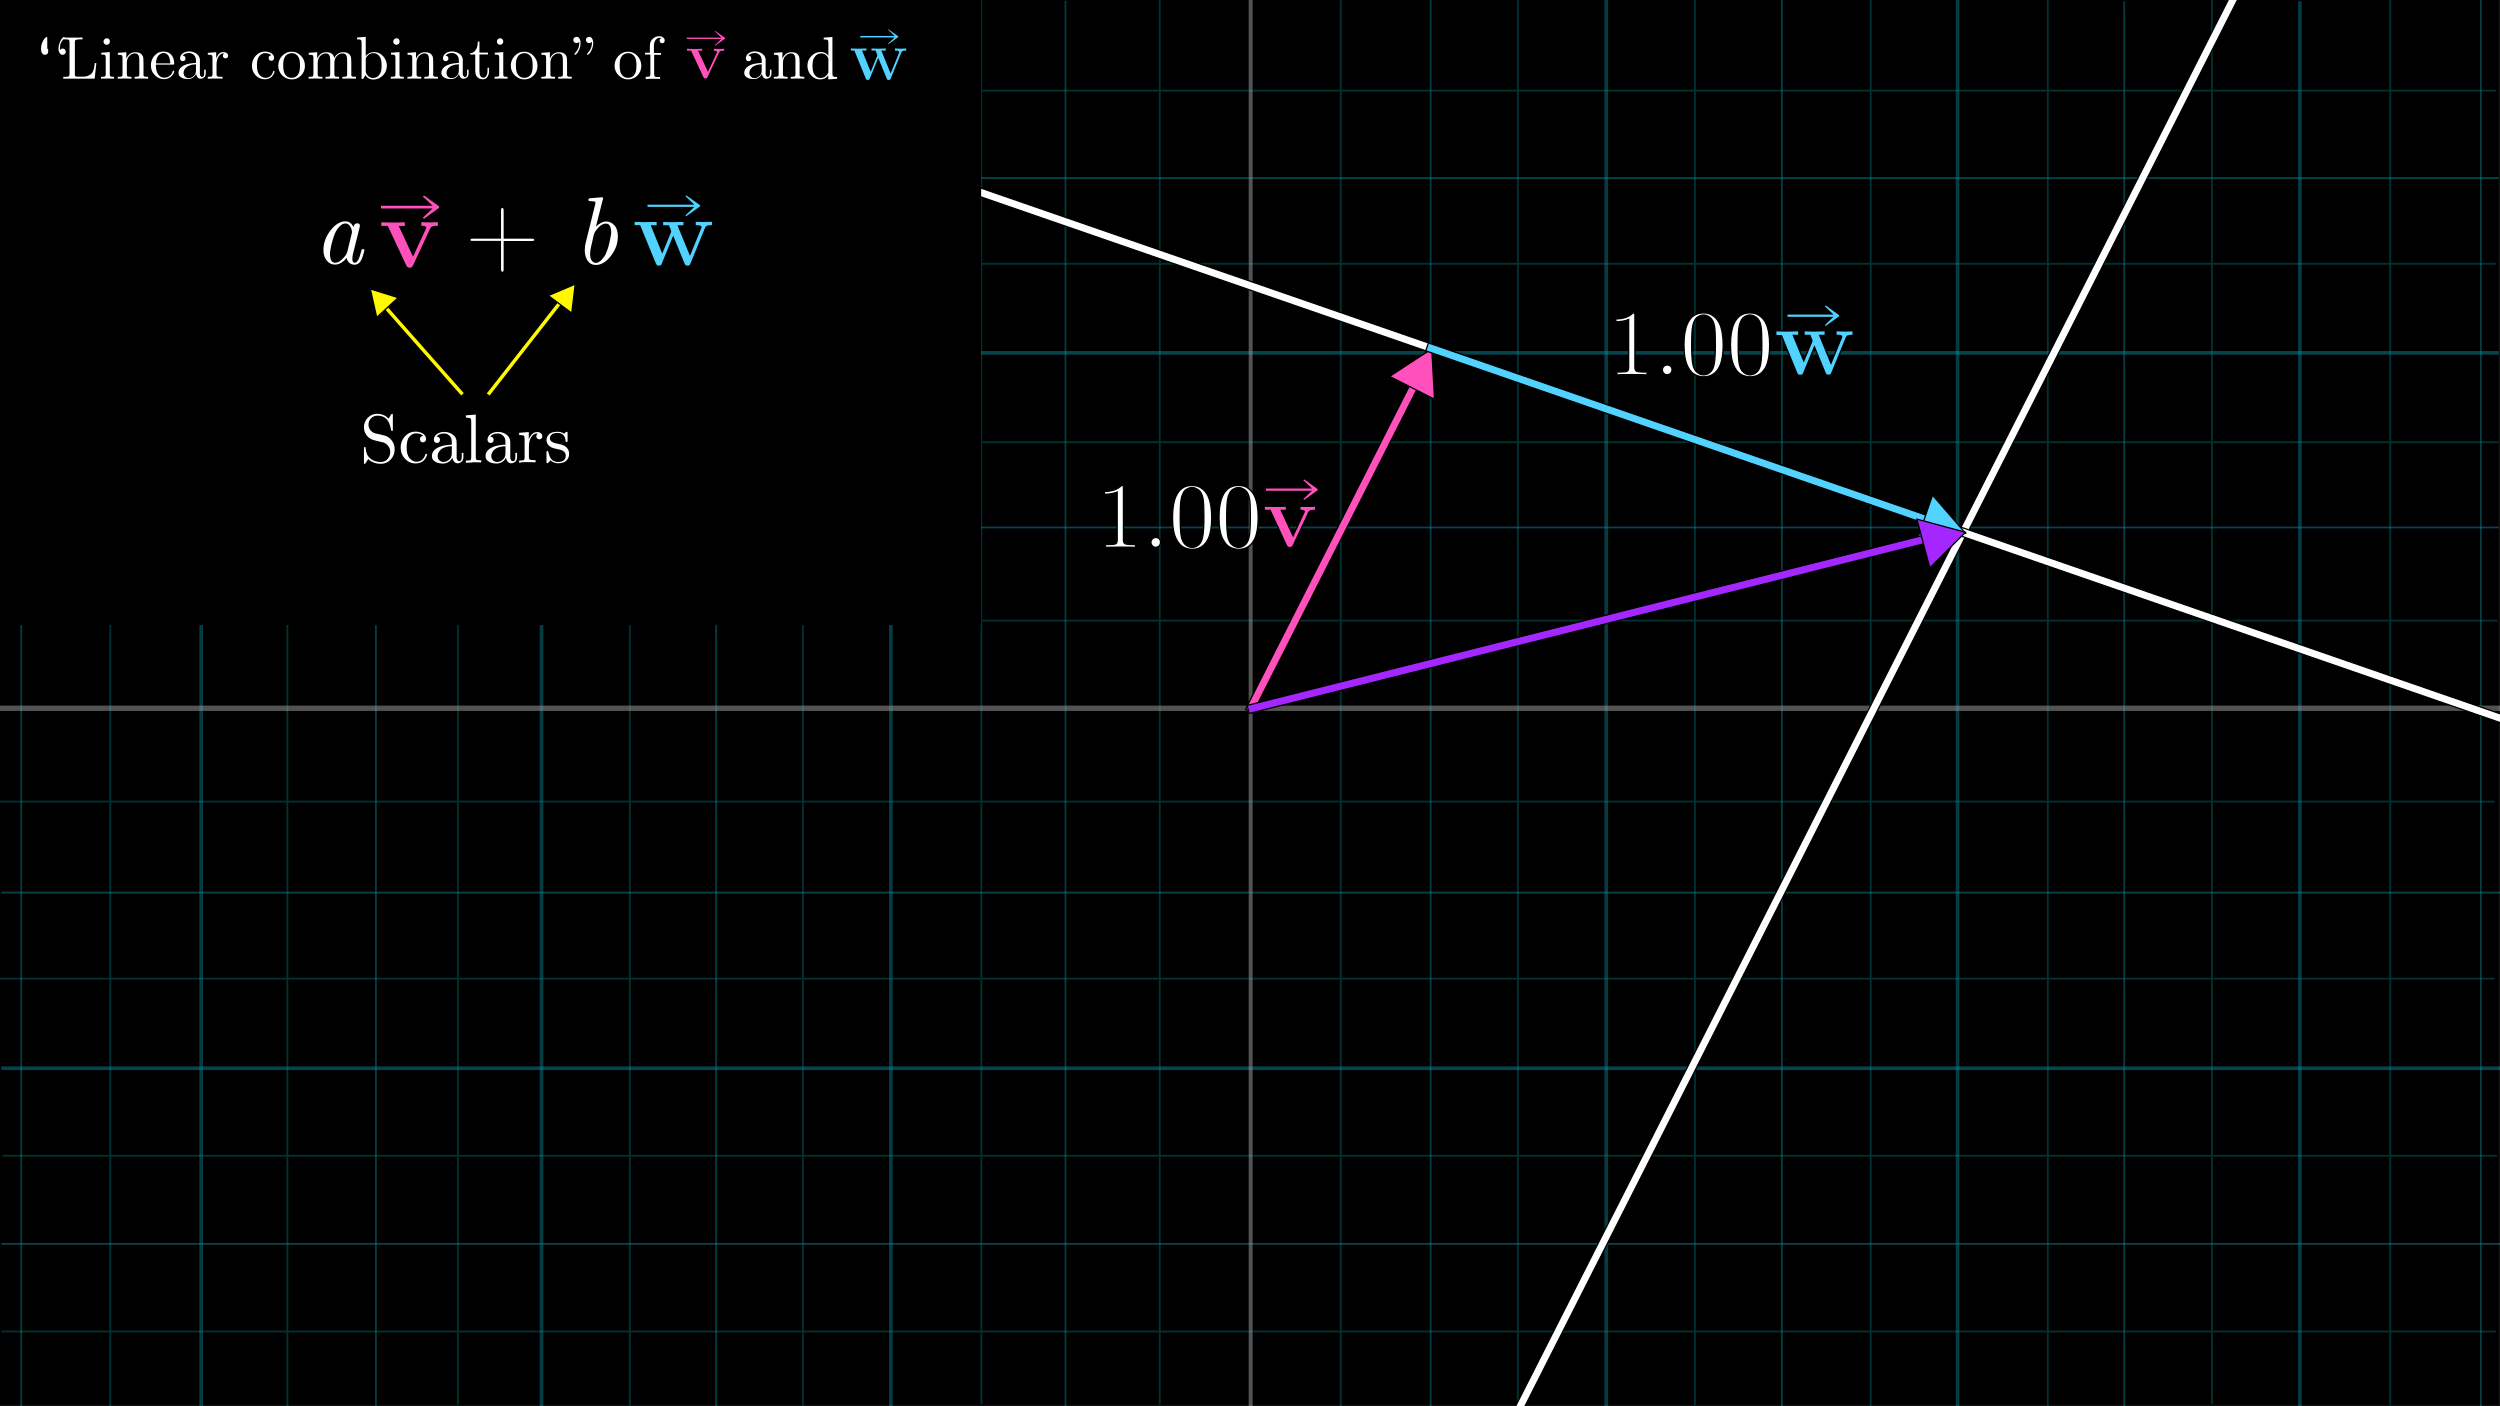 <?xml version="1.0" encoding="utf-8"?>
<!-- Generator: Adobe Illustrator 25.2.3, SVG Export Plug-In . SVG Version: 6.00 Build 0)  -->
<svg version="1.1" id="Layer_1" xmlns="http://www.w3.org/2000/svg" xmlns:xlink="http://www.w3.org/1999/xlink" x="0px" y="0px"
	 viewBox="0 0 1920 1080" style="enable-background:new 0 0 1920 1080;" xml:space="preserve">
<rect x="0" y="0" width="1920" height="1080" fill="#333333" stroke="none"/>
<style type="text/css">
	.st0{opacity:0.6;}
	.st1{fill:#005454;}
	.st2{opacity:0.44;}
	.st3{fill:#15E3FF;}
	.st4{opacity:0.49;}
	.st5{opacity:0.54;}
	.st6{fill:#FFFFFF;}
	.st7{fill:#FFFFFF;stroke:#000000;stroke-miterlimit:10;}
	.st8{fill:#FF50BC;stroke:#000000;stroke-miterlimit:10;}
	.st9{fill:#52D2FF;stroke:#000000;stroke-miterlimit:10;}
	.st10{fill:#A527FF;stroke:#000000;stroke-miterlimit:10;}
	.st11{stroke:#000000;stroke-miterlimit:10;}
	.st12{fill:#FFF800;stroke:#000000;stroke-miterlimit:10;}
</style>
<rect width="1919" height="1079"/>
<g id="grid" class="st0">
	<g>
		<rect x="0.5" y="0.5" width="1919" height="1079"/>
		<path d="M1919,1v1078H1V1H1919 M1920,0H0v1080h1920V0L1920,0z"/>
	</g>
	<g>
		<rect x="1.3" y="68.9" class="st1" width="1915.9" height="1.4"/>
	</g>
	<g>
		<rect x="1.3" y="201.9" class="st1" width="1915.9" height="1.4"/>
	</g>
	<g>
		<rect x="3.1" y="338.9" class="st1" width="1915.9" height="1.4"/>
	</g>
	<g>
		<rect x="2.2" y="475.9" class="st1" width="1915.9" height="1.4"/>
	</g>
	<g>
		<rect y="614.9" class="st1" width="1915.9" height="1.4"/>
	</g>
	<g>
		<rect y="750.9" class="st1" width="1915.9" height="1.4"/>
	</g>
	<g>
		<rect x="1.8" y="886.9" class="st1" width="1915.9" height="1.4"/>
	</g>
	<g>
		<rect x="0.9" y="1021.9" class="st1" width="1915.9" height="1.4"/>
	</g>
	<g>
		<rect x="84" y="-0.2" class="st1" width="1.4" height="1080"/>
	</g>
	<g>
		<rect x="220" y="-0.2" class="st1" width="1.4" height="1080"/>
	</g>
	<g>
		<rect x="351" y="-1.2" class="st1" width="1.4" height="1080"/>
	</g>
	<g>
		<rect x="483" y="-0.7" class="st1" width="1.4" height="1080"/>
	</g>
	<g>
		<rect x="616" y="-0.7" class="st1" width="1.4" height="1080"/>
	</g>
	<g>
		<rect x="753" y="-1.7" class="st1" width="1.4" height="1080"/>
	</g>
	<g>
		<rect x="890" y="-1.2" class="st1" width="1.4" height="1080"/>
	</g>
	<g>
		<rect x="1029" y="0.1" class="st1" width="1.4" height="1080"/>
	</g>
	<g>
		<rect x="1165" y="0.1" class="st1" width="1.4" height="1080"/>
	</g>
	<g>
		<rect x="1301" y="-0.9" class="st1" width="1.4" height="1080"/>
	</g>
	<g>
		<rect x="1436" y="-0.4" class="st1" width="1.4" height="1080"/>
	</g>
	<g>
		<rect x="1572" y="-0.4" class="st1" width="1.4" height="1080"/>
	</g>
	<g>
		<rect x="1698" y="-1.4" class="st1" width="1.4" height="1080"/>
	</g>
	<g>
		<rect x="1835" y="-0.9" class="st1" width="1.4" height="1080"/>
	</g>
	<g class="st2">
		<rect x="1098" class="st3" width="1.4" height="1080"/>
	</g>
	<g class="st2">
		<rect x="1232.2" class="st3" width="2.8" height="1080"/>
	</g>
	<g class="st2">
		<rect x="1367.8" class="st3" width="1.4" height="1080"/>
	</g>
	<g class="st2">
		<rect x="1502" class="st3" width="2.8" height="1080"/>
	</g>
	<g class="st2">
		<rect x="1630.7" y="1" class="st3" width="1.4" height="1080"/>
	</g>
	<g class="st2">
		<rect x="1764.9" y="1" class="st3" width="2.8" height="1080"/>
	</g>
	<g class="st2">
		<rect x="1904.6" class="st3" width="1.4" height="1080"/>
	</g>
	<g class="st2">
		<rect x="817.6" y="0.6" class="st3" width="1.4" height="1080"/>
	</g>
	<g class="st2">
		<rect x="682.8" y="0.6" class="st3" width="2.8" height="1080"/>
	</g>
	<g class="st2">
		<rect x="549.3" y="0.6" class="st3" width="1.4" height="1080"/>
	</g>
	<g class="st2">
		<rect x="414.5" y="0.6" class="st3" width="2.8" height="1080"/>
	</g>
	<g class="st2">
		<rect x="288" y="-0.4" class="st3" width="1.4" height="1080"/>
	</g>
	<g class="st2">
		<rect x="153.1" y="-0.4" class="st3" width="2.8" height="1080"/>
	</g>
	<g class="st2">
		<rect x="15.6" y="0.6" class="st3" width="1.4" height="1080"/>
	</g>
	<g class="st4">
		<rect x="1" y="684.8" class="st3" width="1919" height="1.4"/>
	</g>
	<g class="st4">
		<rect x="1" y="819" class="st3" width="1919" height="2.8"/>
	</g>
	<g class="st4">
		<rect x="1" y="954.6" class="st3" width="1919" height="1.4"/>
	</g>
	<g class="st4">
		<rect y="404.4" class="st3" width="1919" height="1.4"/>
	</g>
	<g class="st4">
		<rect y="269.6" class="st3" width="1919" height="2.8"/>
	</g>
	<g class="st4">
		<rect y="136.1" class="st3" width="1919" height="1.4"/>
	</g>
	<g class="st5">
		<rect x="959" class="st6" width="3" height="1080"/>
	</g>
	<g class="st5">
		<rect y="541.9" class="st6" width="1920" height="4.1"/>
	</g>
</g>
<rect x="1441.2" y="-86.9" transform="matrix(0.892 0.452 -0.452 0.892 397.411 -595.641)" class="st7" width="6.4" height="1240.4"/>
<rect x="1156.5" y="-519.1" transform="matrix(-0.327 0.945 -0.945 -0.327 1811.253 -713.232)" class="st7" width="6.4" height="1615.3"/>
<rect x="1024.7" y="258.6" transform="matrix(0.892 0.452 -0.452 0.892 296.938 -420.509)" class="st8" width="6.4" height="304.3"/>
<polygon class="st8" points="1099.6,267.9 1067.2,289.1 1101.7,306.6 "/>
<rect x="1287" y="128.6" transform="matrix(-0.327 0.945 -0.945 -0.327 2027.273 -776.576)" class="st9" width="6.4" height="410.4"/>
<polygon class="st9" points="1509.5,409.5 1484.2,380.3 1471.6,416.8 "/>
<g>
	<path class="st7" d="M848.2,379.6v-2.2c5.8,0,10.1-1.5,13.1-4.6c0.8,0,1.2,0.1,1.3,0.3c0.1,0.2,0.2,0.7,0.2,1.6v40
		c0,1.4,0.4,2.3,1.1,2.8c0.7,0.4,2.7,0.7,5.8,0.7h2.4v2.2c-1.7-0.1-5.5-0.2-11.6-0.2c-6,0-9.9,0.1-11.5,0.2v-2.2h2.3
		c3,0,4.9-0.2,5.6-0.6c0.7-0.4,1.1-1.4,1.1-2.8v-36.9C855.3,379,852.1,379.6,848.2,379.6z"/>
	<path class="st7" d="M885,419.2c-0.7-0.8-1.1-1.7-1.1-2.7c0-1,0.4-1.9,1.1-2.6c0.7-0.7,1.6-1.1,2.7-1.1c1,0,1.9,0.3,2.6,1
		c0.7,0.7,1,1.6,1,2.7s-0.4,2-1.1,2.7s-1.6,1.1-2.5,1.1C886.6,420.4,885.7,420,885,419.2z"/>
	<path class="st7" d="M900.5,397.5c0-7,0.9-12.4,2.6-16.2c2.5-5.7,6.6-8.5,12.4-8.5c1.2,0,2.5,0.2,3.8,0.5c1.3,0.3,2.8,1.1,4.4,2.4
		c1.6,1.3,3,3,4,5.1c1.9,4,2.9,9.6,2.9,16.7c0,6.9-0.9,12.3-2.6,16.1c-2.6,5.5-6.7,8.3-12.4,8.3c-2.1,0-4.3-0.5-6.5-1.6
		s-3.9-3-5.3-5.6C901.5,410.8,900.5,405.1,900.5,397.5z M906.4,396.7c0,7.2,0.3,12.2,0.8,15.1c0.6,3.1,1.7,5.3,3.3,6.6
		c1.6,1.3,3.3,2,5,2c1.9,0,3.7-0.7,5.2-2.1c1.6-1.4,2.6-3.7,3.1-6.8c0.5-3,0.8-8,0.8-14.8c0-6.6-0.2-11.3-0.7-13.9
		c-0.6-3.1-1.8-5.3-3.4-6.5c-1.7-1.2-3.3-1.9-5-1.9c-0.6,0-1.3,0.1-1.9,0.3c-0.7,0.2-1.5,0.5-2.4,1.1c-1,0.5-1.8,1.5-2.5,2.8
		c-0.7,1.3-1.3,3-1.6,5C906.6,386.1,906.4,390.5,906.4,396.7z"/>
	<path class="st7" d="M936.2,397.5c0-7,0.9-12.4,2.6-16.2c2.5-5.7,6.6-8.5,12.4-8.5c1.2,0,2.5,0.2,3.8,0.5c1.3,0.3,2.8,1.1,4.4,2.4
		c1.6,1.3,3,3,4,5.1c1.9,4,2.9,9.6,2.9,16.7c0,6.9-0.9,12.3-2.6,16.1c-2.6,5.5-6.7,8.3-12.4,8.3c-2.1,0-4.3-0.5-6.5-1.6
		s-3.9-3-5.3-5.6C937.2,410.8,936.2,405.1,936.2,397.5z M942.1,396.7c0,7.2,0.3,12.2,0.8,15.1c0.6,3.1,1.7,5.3,3.3,6.6
		c1.6,1.3,3.3,2,5,2c1.9,0,3.7-0.7,5.2-2.1c1.6-1.4,2.6-3.7,3.1-6.8c0.5-3,0.8-8,0.8-14.8c0-6.6-0.2-11.3-0.7-13.9
		c-0.6-3.1-1.8-5.3-3.4-6.5c-1.7-1.2-3.3-1.9-5-1.9c-0.6,0-1.3,0.1-1.9,0.3c-0.7,0.2-1.5,0.5-2.4,1.1c-1,0.5-1.8,1.5-2.5,2.8
		c-0.7,1.3-1.3,3-1.6,5C942.3,386.1,942.1,390.5,942.1,396.7z"/>
	<path class="st8" d="M970.9,392v-3.3c0.5,0,1.7,0,3.9,0.1c2.1,0.1,3.5,0.1,4.3,0.1c3.5,0,6.5-0.1,8.9-0.2v3.3H984l9.1,19.5
		l8.3-17.8c0.2-0.5,0.3-0.8,0.3-0.9c0-0.5-1-0.8-3.1-0.8c-0.1,0-0.2,0-0.3,0v-3.3c3,0.1,5.2,0.2,6.5,0.2c2,0,3.8-0.1,5.6-0.2v3.3
		c-2.1,0-3.4,0.1-4,0.3c-0.6,0.2-1,0.6-1.3,1.2l-11.9,25.4c-0.5,1.1-1.4,1.7-2.6,1.7c-1.2,0-2.1-0.6-2.7-1.8L975.5,392H970.9z"/>
</g>
<g>
	<path class="st8" d="M971.8,374.7h34.6l-6.3-6l1.6-1.1l10.8,7.8v1.3l-10.8,7.8l-1.6-1.1l6.3-6h-34.6V374.7z"/>
</g>
<g>
	<path class="st7" d="M1241,247.1v-2.2c5.8,0,10.1-1.5,13.1-4.6c0.8,0,1.2,0.1,1.3,0.3c0.1,0.2,0.2,0.7,0.2,1.6v40
		c0,1.4,0.4,2.3,1.1,2.8c0.7,0.4,2.7,0.7,5.8,0.7h2.4v2.2c-1.7-0.1-5.5-0.2-11.6-0.2c-6,0-9.9,0.1-11.5,0.2v-2.2h2.3
		c3,0,4.9-0.2,5.6-0.6c0.7-0.4,1.1-1.4,1.1-2.8v-36.9C1248.1,246.5,1244.9,247.1,1241,247.1z"/>
	<path class="st7" d="M1277.8,286.7c-0.7-0.8-1.1-1.7-1.1-2.7c0-1,0.4-1.9,1.1-2.6c0.7-0.7,1.6-1.1,2.7-1.1c1,0,1.9,0.3,2.6,1
		c0.7,0.7,1,1.6,1,2.7s-0.4,2-1.1,2.7s-1.6,1.1-2.5,1.1C1279.4,287.9,1278.5,287.5,1277.8,286.7z"/>
	<path class="st7" d="M1293.3,265c0-7,0.9-12.4,2.6-16.2c2.5-5.7,6.6-8.5,12.4-8.5c1.2,0,2.5,0.2,3.8,0.5c1.3,0.3,2.8,1.1,4.4,2.4
		c1.6,1.3,3,3,4,5.1c1.9,4,2.9,9.6,2.9,16.7c0,6.9-0.9,12.3-2.6,16.1c-2.6,5.5-6.7,8.3-12.4,8.3c-2.1,0-4.3-0.5-6.5-1.6
		c-2.2-1.1-3.9-3-5.3-5.6C1294.4,278.3,1293.3,272.6,1293.3,265z M1299.2,264.2c0,7.2,0.3,12.2,0.8,15.1c0.6,3.1,1.7,5.3,3.3,6.6
		c1.6,1.3,3.3,2,5,2c1.9,0,3.7-0.7,5.2-2.1c1.6-1.4,2.6-3.7,3.1-6.8c0.5-3,0.8-8,0.8-14.8c0-6.6-0.2-11.3-0.7-13.9
		c-0.6-3.1-1.8-5.3-3.4-6.5c-1.7-1.2-3.3-1.9-5-1.9c-0.6,0-1.3,0.1-1.9,0.3c-0.7,0.2-1.5,0.5-2.4,1.1c-1,0.5-1.8,1.5-2.5,2.8
		c-0.7,1.3-1.3,3-1.6,5C1299.4,253.6,1299.2,258,1299.2,264.2z"/>
	<path class="st7" d="M1329,265c0-7,0.9-12.4,2.6-16.2c2.5-5.7,6.6-8.5,12.4-8.5c1.2,0,2.5,0.2,3.8,0.5c1.3,0.3,2.8,1.1,4.4,2.4
		c1.6,1.3,3,3,4,5.1c1.9,4,2.9,9.6,2.9,16.7c0,6.9-0.9,12.3-2.6,16.1c-2.6,5.5-6.7,8.3-12.4,8.3c-2.1,0-4.3-0.5-6.5-1.6
		s-3.9-3-5.3-5.6C1330.1,278.3,1329,272.6,1329,265z M1334.9,264.2c0,7.2,0.3,12.2,0.8,15.1c0.6,3.1,1.7,5.3,3.3,6.6
		c1.6,1.3,3.3,2,5,2c1.9,0,3.7-0.7,5.2-2.1c1.6-1.4,2.6-3.7,3.1-6.8c0.5-3,0.8-8,0.8-14.8c0-6.6-0.2-11.3-0.7-13.9
		c-0.6-3.1-1.8-5.3-3.4-6.5c-1.7-1.2-3.3-1.9-5-1.9c-0.6,0-1.3,0.1-1.9,0.3c-0.7,0.2-1.5,0.5-2.4,1.1c-1,0.5-1.8,1.5-2.5,2.8
		c-0.7,1.3-1.3,3-1.6,5C1335.1,253.6,1334.9,258,1334.9,264.2z"/>
	<path class="st9" d="M1363.8,257.6V254c5.2,0.1,7.9,0.2,8.3,0.2c3.1,0,6.3-0.1,9.4-0.2v3.6h-4.2l8,19.6l6-14.6c0.2-0.6,0.3-1,0.3-1
		c0-0.1-0.5-1.5-1.6-4h-4.5V254c2.4,0.1,5,0.2,7.6,0.2c0.9,0,3.8-0.1,8.7-0.2v3.6h-4.3l8.7,21.3l8-19.5c0,0,0-0.1,0.1-0.3
		s0.1-0.2,0.1-0.4c0-0.1,0-0.2,0-0.3c0-0.6-1.5-0.9-4.4-0.9V254c3.3,0.1,5.8,0.2,7.3,0.2c2.1,0,4.1-0.1,5.9-0.2v3.6
		c-1.4,0-2.5,0.1-3.2,0.2c-0.7,0.1-1.2,0.3-1.4,0.5s-0.4,0.5-0.6,0.9l-11,26.9c-0.2,0.6-0.4,1-0.5,1.2c-0.1,0.2-0.4,0.4-0.8,0.6
		s-0.8,0.3-1.4,0.3c-0.9,0-1.5-0.1-1.8-0.4c-0.3-0.3-0.7-0.8-0.9-1.6l-8.1-19.8l-8.1,19.8c-0.2,0.6-0.4,1-0.5,1.2s-0.4,0.4-0.8,0.6
		c-0.3,0.2-0.8,0.3-1.5,0.3c-0.9,0-1.5-0.1-1.8-0.4c-0.3-0.3-0.6-0.8-1-1.6l-11.6-28.5H1363.8z"/>
</g>
<g>
	<path class="st9" d="M1372.3,241.1h34.6l-6.3-6l1.6-1.1l10.8,7.8v1.3l-10.8,7.8l-1.6-1.1l6.3-6h-34.6V241.1z"/>
</g>
<rect x="1215.2" y="211" transform="matrix(-0.244 -0.97 0.97 -0.244 1051.191 1778.183)" class="st10" width="6.4" height="537.1"/>
<polygon class="st10" points="1509.5,408.8 1472.2,398.7 1482.1,436.1 "/>
<rect class="st11" width="753" height="479.5"/>
<g>
	<path class="st9" d="M652.9,39.3v-2.6c3.8,0.1,5.9,0.2,6.1,0.2c2.3,0,4.6-0.1,6.9-0.2v2.6h-3.1l5.9,14.5l4.4-10.8
		c0.1-0.5,0.2-0.7,0.2-0.7c0-0.1-0.4-1.1-1.2-3h-3.3v-2.6c1.8,0.1,3.7,0.2,5.6,0.2c0.7,0,2.8-0.1,6.4-0.2v2.6h-3.2l6.4,15.8
		l5.9-14.4c0,0,0-0.1,0.1-0.2c0.1-0.1,0.1-0.2,0.1-0.3c0-0.1,0-0.2,0-0.2c0-0.5-1.1-0.7-3.3-0.7v-2.6c2.5,0.1,4.3,0.2,5.4,0.2
		c1.6,0,3-0.1,4.3-0.2v2.6c-1,0-1.8,0.1-2.4,0.2s-0.9,0.2-1,0.4c-0.1,0.1-0.3,0.4-0.4,0.6l-8.1,19.9c-0.1,0.4-0.3,0.7-0.4,0.9
		s-0.3,0.3-0.6,0.4c-0.3,0.1-0.6,0.2-1.1,0.2c-0.6,0-1.1-0.1-1.3-0.3c-0.2-0.2-0.5-0.6-0.7-1.2l-6-14.6l-6,14.6
		c-0.1,0.4-0.3,0.7-0.4,0.9s-0.3,0.3-0.6,0.4c-0.3,0.1-0.6,0.2-1.1,0.2c-0.6,0-1.1-0.1-1.3-0.3c-0.2-0.2-0.5-0.6-0.7-1.2l-8.6-21.1
		H652.9z"/>
</g>
<g>
	<path class="st9" d="M660.2,27.1h25.6l-4.6-4.4l1.2-0.8l8,5.8v1l-8,5.8l-1.2-0.8l4.6-4.4h-25.6V27.1z"/>
</g>
<g>
	<path class="st6" d="M31.5,37.3c0-1.5,0.3-3,0.9-4.5s1.3-2.6,1.9-3.3c0.7-0.7,1.1-1.1,1.5-1.1c0.3,0,0.5,0.1,0.5,0.4
		c0,0.1,0,0.4,0,0.9c0,0.5,0,1,0,1.6s0,1.4,0,2.5c0,1.1,0,2.2,0,3.5c0,0.5,0,0.8,0,1c0.1-0.6,0.2-1,0.4-1c0.1,0,0.2,0.2,0.3,0.7
		C37,38.4,37,39,37,39.7c0,0.7-0.2,1.3-0.7,1.7c-0.5,0.5-1,0.7-1.7,0.7c-0.9,0-1.7-0.4-2.3-1.3S31.5,38.8,31.5,37.3z M44.9,37.3
		c0-1.5,0.3-3,0.9-4.5c0.6-1.5,1.2-2.6,1.9-3.3c0.7-0.8,1.2-1.1,1.5-1.1c0.3,0,0.4,0.2,0.4,0.5c0,0.1-0.2,0.4-0.6,0.9
		c-0.4,0.5-0.8,1-1.3,1.6c-0.5,0.6-0.9,1.4-1.3,2.5C46.1,34.9,46,36,46,37.3c0,0.2,0,0.6,0.1,1c0.6-0.6,1.3-1,2-1
		c0.7,0,1.3,0.2,1.7,0.7c0.5,0.5,0.7,1,0.7,1.7c0,0.7-0.2,1.3-0.7,1.7s-1,0.7-1.7,0.7c-0.9,0-1.7-0.4-2.2-1.3
		C45.2,40,44.9,38.8,44.9,37.3z"/>
	<path class="st6" d="M48.6,60.4V59h1.1c1.7,0,2.7-0.1,3.1-0.4c0.4-0.3,0.6-0.9,0.6-1.8V32.4c0-0.9-0.2-1.5-0.6-1.8
		c-0.4-0.3-1.4-0.4-3.1-0.4h-1.1v-1.4c1.1,0.1,3.4,0.1,7,0.1c4.1,0,6.7,0,7.8-0.1v1.4h-1.5c-1.4,0-2.5,0.1-3.1,0.3
		c-0.6,0.2-1,0.4-1.1,0.6c-0.1,0.2-0.2,0.7-0.2,1.3v24.7c0,0.8,0.1,1.3,0.4,1.5c0.2,0.2,0.9,0.3,1.9,0.3h3.8c1.6,0,2.9-0.2,4-0.7
		s2-1,2.6-1.6c0.6-0.6,1.1-1.4,1.5-2.5c0.4-1.1,0.6-2,0.7-2.7s0.2-1.7,0.4-3l1.2,0.1l-1.3,11.9H48.6z"/>
	<path class="st6" d="M77.6,60.4V59c1.6,0,2.7-0.1,3-0.3c0.4-0.2,0.6-0.8,0.6-1.8V44.4c0-1.1-0.2-1.9-0.6-2.1
		c-0.4-0.3-1.3-0.4-2.8-0.4v-1.4l6.5-0.5v17c0,0.9,0.2,1.5,0.5,1.7c0.3,0.2,1.3,0.3,2.8,0.3v1.4c-3.2-0.1-4.8-0.1-4.8-0.1
		C82.3,60.3,80.6,60.3,77.6,60.4z M79.5,31.9c0-0.6,0.2-1.2,0.7-1.7c0.5-0.5,1.1-0.8,1.8-0.8c0.7,0,1.3,0.2,1.7,0.7
		c0.5,0.5,0.7,1,0.7,1.8c0,0.7-0.2,1.3-0.7,1.8c-0.5,0.5-1.1,0.7-1.7,0.7c-0.7,0-1.3-0.2-1.8-0.7C79.7,33.1,79.5,32.5,79.5,31.9z"/>
	<path class="st6" d="M90.4,60.4V59c1.7,0,2.7-0.1,3.1-0.3c0.4-0.2,0.6-0.8,0.6-1.8V44.5c0-1.1-0.2-1.9-0.6-2.1s-1.4-0.4-3-0.4v-1.4
		l6.5-0.5l0,4.9c1.5-3.2,3.7-4.9,6.9-4.9c2.3,0,3.9,0.6,4.9,1.7c0.7,0.8,1.1,1.6,1.2,2.4s0.2,2.4,0.2,4.6v8.8c0,0.6,0.3,1,0.8,1.2
		c0.5,0.1,1.4,0.2,2.8,0.2v1.4c-3.2-0.1-4.9-0.1-5.2-0.1c-0.2,0-2,0-5.2,0.1V59c1.6,0,2.7-0.1,3-0.3s0.6-0.8,0.6-1.8V46.1
		c0-1.6-0.2-2.8-0.7-3.7s-1.4-1.4-2.7-1.4c-1.6,0-3,0.7-4.3,2c-1.3,1.3-1.9,3.1-1.9,5.4v8.5c0,1,0.2,1.6,0.6,1.8s1.4,0.3,3,0.3v1.4
		c-3.2-0.1-4.9-0.1-5.2-0.1C95.4,60.3,93.6,60.3,90.4,60.4z"/>
	<path class="st6" d="M115.9,50.2c0-2.9,0.9-5.4,2.8-7.5c1.9-2.1,4.1-3.1,6.8-3.1c2.7,0,4.8,0.9,6.2,2.6c1.4,1.8,2.1,3.9,2.1,6.4
		c0,0.5-0.1,0.8-0.2,0.9s-0.4,0.1-1,0.1h-12.9c0,3.2,0.5,5.5,1.4,7c1.3,2.1,3,3.1,5.2,3.1c0.3,0,0.6,0,1-0.1s0.9-0.2,1.7-0.5
		c0.7-0.3,1.4-0.8,2.1-1.5s1.2-1.6,1.5-2.7c0.1-0.4,0.3-0.6,0.6-0.6c0.4,0,0.6,0.2,0.6,0.5c0,0.3-0.1,0.7-0.4,1.3
		c-0.3,0.6-0.7,1.3-1.3,2c-0.6,0.7-1.4,1.4-2.5,1.9c-1.1,0.5-2.3,0.8-3.6,0.8c-2.7,0-5.1-1-7.1-3.1
		C116.9,55.8,115.9,53.3,115.9,50.2z M119.8,48.7h11c0-0.6-0.1-1.3-0.2-2.1c-0.1-0.7-0.3-1.6-0.7-2.6c-0.3-1-0.9-1.8-1.6-2.4
		s-1.7-0.9-2.8-0.9c-0.5,0-1,0.1-1.5,0.3c-0.5,0.2-1.1,0.6-1.8,1.1c-0.6,0.5-1.2,1.3-1.7,2.5C120.1,45.7,119.8,47.1,119.8,48.7z"/>
	<path class="st6" d="M137.1,56c0-2.6,1.6-4.6,4.7-6c1.9-0.9,4.8-1.5,8.7-1.7v-1.7c0-1.9-0.5-3.4-1.6-4.4c-1.1-1-2.3-1.5-3.6-1.5
		c-2.3,0-4,0.7-5.1,2.1c0.9,0,1.5,0.3,1.8,0.7c0.3,0.5,0.5,0.9,0.5,1.4c0,0.6-0.2,1.1-0.6,1.5c-0.4,0.4-0.9,0.6-1.5,0.6
		c-0.6,0-1.1-0.2-1.5-0.6c-0.4-0.4-0.6-0.9-0.6-1.6c0-1.5,0.7-2.8,2-3.8c1.4-1,3-1.5,5-1.5c2.6,0,4.8,0.9,6.5,2.5
		c0.5,0.5,1,1.1,1.2,1.8c0.3,0.7,0.4,1.2,0.5,1.7s0,1.1,0,2v9.3c0,0.2,0,0.4,0.1,0.7c0.1,0.3,0.2,0.6,0.5,1c0.3,0.4,0.6,0.6,1.1,0.6
		c1.1,0,1.7-1,1.6-3v-2.6h1.2v2.6c0,1.6-0.4,2.8-1.3,3.4c-0.9,0.6-1.7,1-2.5,1c-1,0-1.9-0.4-2.5-1.1c-0.6-0.8-1-1.7-1.1-2.7
		c-0.5,1.2-1.3,2.2-2.4,2.9c-1.1,0.8-2.4,1.1-4,1.1c-1.1,0-2.2-0.1-3.2-0.4s-2-0.8-2.8-1.6C137.5,58.2,137.1,57.2,137.1,56z M141,56
		c0,1.2,0.4,2.1,1.1,2.9c0.8,0.7,1.7,1.1,2.7,1.1c1.4,0,2.7-0.5,3.9-1.5c1.2-1,1.8-2.5,1.8-4.5v-4.6c-3.4,0.1-5.9,0.9-7.3,2.2
		C141.7,52.9,141,54.4,141,56z"/>
	<path class="st6" d="M159.6,60.4V59c1.6,0,2.7-0.1,3-0.3c0.4-0.2,0.6-0.8,0.6-1.8V44.5c0-1.1-0.2-1.9-0.6-2.1
		c-0.4-0.3-1.4-0.4-3-0.4v-1.4l6.4-0.5V45c0.4-1.3,1.1-2.5,2-3.5c0.9-1,2.1-1.5,3.7-1.5c1,0,1.8,0.3,2.5,0.8s1,1.2,1,2
		c0,0.7-0.2,1.2-0.6,1.5c-0.4,0.3-0.9,0.5-1.4,0.5c-0.6,0-1-0.2-1.4-0.5s-0.6-0.8-0.6-1.5c0-0.4,0.1-0.7,0.3-1
		c0.2-0.3,0.3-0.5,0.5-0.6c0.1-0.1,0.2-0.2,0.3-0.2c-0.1,0-0.2,0-0.5,0c-1.7,0-3,0.8-4,2.5c-1,1.7-1.5,3.7-1.5,6.2v7.1
		c0,0.9,0.2,1.5,0.6,1.8c0.4,0.3,1.4,0.4,3,0.4h1v1.4c-1.2-0.1-3.2-0.1-5.9-0.1c-0.4,0-0.9,0-1.4,0c-0.6,0-1.3,0-2,0.1
		C160.7,60.4,160.1,60.4,159.6,60.4z"/>
	<path class="st6" d="M196.4,57.9c-2-2-2.9-4.5-2.9-7.5s1-5.5,2.9-7.6c1.9-2.1,4.3-3.2,7.1-3.2c1.8,0,3.5,0.4,4.9,1.3
		c1.4,0.9,2.1,2.1,2.1,3.6c0,0.7-0.2,1.2-0.6,1.6s-0.9,0.6-1.5,0.6c-0.6,0-1.1-0.2-1.5-0.6c-0.4-0.4-0.6-0.9-0.6-1.5
		c0-0.3,0-0.5,0.1-0.8s0.3-0.6,0.6-0.8c0.3-0.3,0.8-0.5,1.4-0.5c-1.1-1.1-2.7-1.7-4.8-1.7c0,0-0.1,0-0.1,0c-1.6,0-3,0.7-4.3,2.2
		c-1.3,1.5-1.9,3.9-1.9,7.3c0,1.8,0.2,3.3,0.6,4.6c0.4,1.3,1,2.3,1.7,2.9c0.7,0.7,1.4,1.2,2.1,1.5c0.7,0.3,1.4,0.5,2.1,0.5
		c3,0,5-1.6,6-4.9c0.1-0.3,0.3-0.5,0.5-0.5c0.4,0,0.6,0.2,0.6,0.5c0,0.2-0.1,0.4-0.2,0.8c-0.1,0.4-0.4,0.9-0.7,1.5
		c-0.4,0.6-0.8,1.2-1.3,1.7c-0.5,0.5-1.3,1-2.2,1.4s-2,0.6-3.1,0.6C200.7,60.9,198.3,59.9,196.4,57.9z"/>
	<path class="st6" d="M216.8,57.9c-2-2-3.1-4.5-3.1-7.4s1-5.5,3-7.6c2-2.1,4.4-3.2,7.3-3.2c2.8,0,5.2,1.1,7.2,3.2c2,2.1,3,4.7,3,7.7
		c0,2.9-1,5.4-3,7.4c-2,2-4.4,3-7.3,3C221.2,60.9,218.8,59.9,216.8,57.9z M217.5,50.1c0,3,0.4,5.2,1.2,6.6c1.2,2.1,3,3.1,5.3,3.1
		c1.1,0,2.2-0.3,3.2-0.9c1-0.6,1.7-1.5,2.2-2.5c0.7-1.4,1-3.4,1-6.2c0-3-0.4-5.1-1.2-6.4c-1.2-2-2.9-3-5.2-3c-1,0-2,0.3-3,0.8
		c-1,0.5-1.8,1.3-2.3,2.3C217.9,45.1,217.5,47.3,217.5,50.1z"/>
	<path class="st6" d="M237,60.4V59c1.7,0,2.7-0.1,3.1-0.3c0.4-0.2,0.6-0.8,0.6-1.8V44.5c0-1.1-0.2-1.9-0.6-2.1s-1.4-0.4-3-0.4v-1.4
		l6.5-0.5l0,4.9c1.5-3.2,3.7-4.9,6.9-4.9c3.6,0,5.7,1.5,6.2,4.5c0.5-1.2,1.3-2.2,2.5-3.1c1.1-0.9,2.5-1.4,4.3-1.4
		c2.3,0,3.9,0.6,4.9,1.7c0.7,0.8,1.1,1.6,1.2,2.4c0.1,0.9,0.2,2.4,0.2,4.6v8.8c0,0.6,0.3,1,0.8,1.2c0.5,0.1,1.4,0.2,2.8,0.2v1.4
		c-3.2-0.1-4.9-0.1-5.2-0.1c-0.2,0-2,0-5.2,0.1V59c1.6,0,2.7-0.1,3-0.3c0.4-0.2,0.6-0.8,0.6-1.8V46.1c0-1.6-0.2-2.8-0.7-3.7
		S264.3,41,263,41c-1.6,0-3,0.7-4.3,2c-1.3,1.3-1.9,3.1-1.9,5.4v8.5c0,1,0.2,1.6,0.6,1.8c0.4,0.2,1.4,0.3,3,0.3v1.4
		c-3.2-0.1-4.9-0.1-5.2-0.1c-0.2,0-2,0-5.2,0.1V59c1.6,0,2.7-0.1,3-0.3s0.6-0.8,0.6-1.8V46.1c0-1.6-0.2-2.8-0.7-3.7
		s-1.4-1.4-2.7-1.4c-1.6,0-3,0.7-4.3,2c-1.3,1.3-1.9,3.1-1.9,5.4v8.5c0,1,0.2,1.6,0.6,1.8s1.4,0.3,3,0.3v1.4
		c-3.2-0.1-4.9-0.1-5.2-0.1C242,60.3,240.3,60.3,237,60.4z"/>
	<path class="st6" d="M274.2,30.2v-1.4l6.7-0.5V43c1.8-2,3.9-3,6.4-3c2.7,0,5,1,6.9,3.1s2.9,4.5,2.9,7.4c0,2.9-1,5.4-3.1,7.5
		c-2,2-4.5,3.1-7.3,3.1c-2.6,0-4.6-1.1-6.1-3.4c-1.1,1.9-1.6,2.8-1.7,2.9h-1.2V32.8c0-1.1-0.2-1.9-0.6-2.1
		C276.8,30.4,275.8,30.2,274.2,30.2z M281,55.2c0,0.6,0.2,1.3,0.7,1.9c1.2,1.9,2.8,2.8,4.8,2.8c0,0,0,0,0,0c2.2,0,3.9-1,5.2-3
		c1-1.5,1.4-3.7,1.4-6.6c0-2.9-0.4-5-1.3-6.5c-1.2-2-2.9-3-4.9-3c-2.3,0-4.1,1-5.5,3c-0.3,0.5-0.5,1.1-0.5,1.7V55.2z"/>
	<path class="st6" d="M300.1,60.4V59c1.6,0,2.7-0.1,3-0.3c0.4-0.2,0.6-0.8,0.6-1.8V44.4c0-1.1-0.2-1.9-0.6-2.1
		c-0.4-0.3-1.3-0.4-2.8-0.4v-1.4l6.5-0.5v17c0,0.9,0.2,1.5,0.5,1.7c0.3,0.2,1.3,0.3,2.8,0.3v1.4c-3.2-0.1-4.8-0.1-4.8-0.1
		C304.8,60.3,303.1,60.3,300.1,60.4z M302,31.9c0-0.6,0.2-1.2,0.7-1.7c0.5-0.5,1.1-0.8,1.8-0.8c0.7,0,1.3,0.2,1.7,0.7
		c0.5,0.5,0.7,1,0.7,1.8c0,0.7-0.2,1.3-0.7,1.8c-0.5,0.5-1.1,0.7-1.7,0.7c-0.7,0-1.3-0.2-1.8-0.7C302.2,33.1,302,32.5,302,31.9z"/>
	<path class="st6" d="M312.9,60.4V59c1.7,0,2.7-0.1,3.1-0.3c0.4-0.2,0.6-0.8,0.6-1.8V44.5c0-1.1-0.2-1.9-0.6-2.1s-1.4-0.4-3-0.4
		v-1.4l6.5-0.5l0,4.9c1.5-3.2,3.7-4.9,6.9-4.9c2.3,0,3.9,0.6,4.9,1.7c0.7,0.8,1.1,1.6,1.2,2.4s0.2,2.4,0.2,4.6v8.8
		c0,0.6,0.3,1,0.8,1.2c0.5,0.1,1.4,0.2,2.8,0.2v1.4c-3.2-0.1-4.9-0.1-5.2-0.1c-0.2,0-2,0-5.2,0.1V59c1.6,0,2.7-0.1,3-0.3
		s0.6-0.8,0.6-1.8V46.1c0-1.6-0.2-2.8-0.7-3.7s-1.4-1.4-2.7-1.4c-1.6,0-3,0.7-4.3,2c-1.3,1.3-1.9,3.1-1.9,5.4v8.5
		c0,1,0.2,1.6,0.6,1.8s1.4,0.3,3,0.3v1.4c-3.2-0.1-4.9-0.1-5.2-0.1C317.9,60.3,316.1,60.3,312.9,60.4z"/>
	<path class="st6" d="M339,56c0-2.6,1.6-4.6,4.7-6c1.9-0.9,4.8-1.5,8.7-1.7v-1.7c0-1.9-0.5-3.4-1.6-4.4c-1.1-1-2.3-1.5-3.6-1.5
		c-2.3,0-4,0.7-5.1,2.1c0.9,0,1.5,0.3,1.8,0.7c0.3,0.5,0.5,0.9,0.5,1.4c0,0.6-0.2,1.1-0.6,1.5c-0.4,0.4-0.9,0.6-1.5,0.6
		c-0.6,0-1.1-0.2-1.5-0.6c-0.4-0.4-0.6-0.9-0.6-1.6c0-1.5,0.7-2.8,2-3.8c1.4-1,3-1.5,5-1.5c2.6,0,4.8,0.9,6.5,2.5
		c0.5,0.5,1,1.1,1.2,1.8c0.3,0.7,0.4,1.2,0.5,1.7s0,1.1,0,2v9.3c0,0.2,0,0.4,0.1,0.7c0.1,0.3,0.2,0.6,0.5,1c0.3,0.4,0.6,0.6,1.1,0.6
		c1.1,0,1.7-1,1.6-3v-2.6h1.2v2.6c0,1.6-0.4,2.8-1.3,3.4c-0.9,0.6-1.7,1-2.5,1c-1,0-1.9-0.4-2.5-1.1c-0.6-0.8-1-1.7-1.1-2.7
		c-0.5,1.2-1.3,2.2-2.4,2.9c-1.1,0.8-2.4,1.1-4,1.1c-1.1,0-2.2-0.1-3.2-0.4s-2-0.8-2.8-1.6C339.5,58.2,339,57.2,339,56z M342.9,56
		c0,1.2,0.4,2.1,1.1,2.9c0.8,0.7,1.7,1.1,2.7,1.1c1.4,0,2.7-0.5,3.9-1.5c1.2-1,1.8-2.5,1.8-4.5v-4.6c-3.4,0.1-5.9,0.9-7.3,2.2
		C343.6,52.9,342.9,54.4,342.9,56z"/>
	<path class="st6" d="M361.1,41.9v-1c1.4-0.1,2.6-0.6,3.5-1.6c0.9-1,1.6-2.1,1.9-3.4c0.3-1.2,0.5-2.6,0.5-4h1.2v8.5h6.6v1.4h-6.6
		v12.9c0,3.3,1,5,3.1,5c0.9,0,1.6-0.5,2.2-1.4c0.6-0.9,0.9-2.2,0.9-3.8V52h1.2v2.6c0,1.7-0.4,3.1-1.2,4.4c-0.8,1.2-1.9,1.9-3.4,1.9
		c-0.6,0-1.1-0.1-1.7-0.2c-0.6-0.1-1.2-0.4-1.9-0.8c-0.7-0.4-1.3-1-1.7-1.9c-0.4-0.9-0.7-2-0.7-3.4V41.9H361.1z"/>
	<path class="st6" d="M379.8,60.4V59c1.6,0,2.7-0.1,3-0.3c0.4-0.2,0.6-0.8,0.6-1.8V44.4c0-1.1-0.2-1.9-0.6-2.1
		c-0.4-0.3-1.3-0.4-2.8-0.4v-1.4l6.5-0.5v17c0,0.9,0.2,1.5,0.5,1.7c0.3,0.2,1.3,0.3,2.8,0.3v1.4c-3.2-0.1-4.8-0.1-4.8-0.1
		C384.4,60.3,382.7,60.3,379.8,60.4z M381.6,31.9c0-0.6,0.2-1.2,0.7-1.7c0.5-0.5,1.1-0.8,1.8-0.8c0.7,0,1.3,0.2,1.7,0.7
		c0.5,0.5,0.7,1,0.7,1.8c0,0.7-0.2,1.3-0.7,1.8c-0.5,0.5-1.1,0.7-1.7,0.7c-0.7,0-1.3-0.2-1.8-0.7C381.9,33.1,381.6,32.5,381.6,31.9z
		"/>
	<path class="st6" d="M395.4,57.9c-2-2-3.1-4.5-3.1-7.4s1-5.5,3-7.6c2-2.1,4.4-3.2,7.3-3.2c2.8,0,5.2,1.1,7.2,3.2c2,2.1,3,4.7,3,7.7
		c0,2.9-1,5.4-3,7.4c-2,2-4.4,3-7.3,3C399.9,60.9,397.5,59.9,395.4,57.9z M396.2,50.1c0,3,0.4,5.2,1.2,6.6c1.2,2.1,3,3.1,5.3,3.1
		c1.1,0,2.2-0.3,3.2-0.9c1-0.6,1.7-1.5,2.2-2.5c0.7-1.4,1-3.4,1-6.2c0-3-0.4-5.1-1.2-6.4c-1.2-2-2.9-3-5.2-3c-1,0-2,0.3-3,0.8
		c-1,0.5-1.8,1.3-2.3,2.3C396.6,45.1,396.2,47.3,396.2,50.1z"/>
	<path class="st6" d="M415.7,60.4V59c1.7,0,2.7-0.1,3.1-0.3c0.4-0.2,0.6-0.8,0.6-1.8V44.5c0-1.1-0.2-1.9-0.6-2.1s-1.4-0.4-3-0.4
		v-1.4l6.5-0.5l0,4.9c1.5-3.2,3.7-4.9,6.9-4.9c2.3,0,3.9,0.6,4.9,1.7c0.7,0.8,1.1,1.6,1.2,2.4s0.2,2.4,0.2,4.6v8.8
		c0,0.6,0.3,1,0.8,1.2c0.5,0.1,1.4,0.2,2.8,0.2v1.4c-3.2-0.1-4.9-0.1-5.2-0.1c-0.2,0-2,0-5.2,0.1V59c1.6,0,2.7-0.1,3-0.3
		s0.6-0.8,0.6-1.8V46.1c0-1.6-0.2-2.8-0.7-3.7s-1.4-1.4-2.7-1.4c-1.6,0-3,0.7-4.3,2c-1.3,1.3-1.9,3.1-1.9,5.4v8.5
		c0,1,0.2,1.6,0.6,1.8s1.4,0.3,3,0.3v1.4c-3.2-0.1-4.9-0.1-5.2-0.1C420.7,60.3,418.9,60.3,415.7,60.4z"/>
	<path class="st6" d="M441,32.4c-0.5-0.5-0.7-1-0.7-1.7s0.2-1.3,0.7-1.7c0.5-0.5,1.1-0.7,1.8-0.7c0.9,0,1.7,0.4,2.2,1.3
		c0.6,0.9,0.9,2.1,0.9,3.6c0,1.5-0.3,3-0.9,4.5c-0.6,1.5-1.3,2.6-1.9,3.3c-0.7,0.8-1.2,1.1-1.5,1.1s-0.5-0.2-0.5-0.5
		c0-0.1,0.2-0.4,0.6-0.9c0.4-0.5,0.8-1,1.3-1.6c0.5-0.6,0.9-1.4,1.3-2.5c0.4-1.1,0.6-2.2,0.6-3.5c0-0.5,0-0.8,0-1
		c-0.6,0.6-1.3,1-2,1C442,33.1,441.5,32.9,441,32.4z M450.7,32.4c-0.5-0.5-0.7-1-0.7-1.7s0.2-1.3,0.7-1.7c0.5-0.5,1.1-0.7,1.8-0.7
		c0.9,0,1.7,0.4,2.2,1.3c0.6,0.9,0.9,2.1,0.9,3.6c0,1.5-0.3,3-0.9,4.5c-0.6,1.5-1.3,2.6-1.9,3.3c-0.7,0.8-1.1,1.1-1.5,1.1
		c-0.3,0-0.5-0.2-0.5-0.5c0-0.1,0.2-0.4,0.6-0.9c0.4-0.5,0.8-1,1.3-1.6c0.5-0.6,0.9-1.4,1.3-2.5c0.4-1.1,0.6-2.2,0.6-3.5
		c0-0.5,0-0.8,0-1c-0.6,0.6-1.3,1-2,1C451.8,33.1,451.2,32.9,450.7,32.4z"/>
	<path class="st6" d="M475.1,57.9c-2-2-3.1-4.5-3.1-7.4s1-5.5,3-7.6c2-2.1,4.4-3.2,7.3-3.2c2.8,0,5.2,1.1,7.2,3.2c2,2.1,3,4.7,3,7.7
		c0,2.9-1,5.4-3,7.4c-2,2-4.4,3-7.3,3C479.5,60.9,477.1,59.9,475.1,57.9z M475.9,50.1c0,3,0.4,5.2,1.2,6.6c1.2,2.1,3,3.1,5.3,3.1
		c1.1,0,2.2-0.3,3.2-0.9c1-0.6,1.7-1.5,2.2-2.5c0.7-1.4,1-3.4,1-6.2c0-3-0.4-5.1-1.2-6.4c-1.2-2-2.9-3-5.2-3c-1,0-2,0.3-3,0.8
		c-1,0.5-1.8,1.3-2.3,2.3C476.2,45.1,475.9,47.3,475.9,50.1z"/>
	<path class="st6" d="M495.4,41.9v-1.4h3.7v-5.3c0-2.3,0.7-4.1,2.2-5.4c1.5-1.3,3.1-2,5-2c1.2,0,2.2,0.3,3,1
		c0.8,0.6,1.2,1.4,1.2,2.3c0,0.6-0.2,1.1-0.5,1.5c-0.4,0.4-0.8,0.6-1.5,0.6c-0.6,0-1.1-0.2-1.4-0.6c-0.4-0.4-0.5-0.9-0.5-1.4
		c0-1,0.5-1.6,1.4-1.9c-0.5-0.2-1-0.3-1.5-0.3c-1.1,0-2.1,0.6-3,1.7c-0.9,1.1-1.3,2.7-1.3,4.6v5.4h5.5v1.4h-5.3v14.9
		c0,0.9,0.2,1.5,0.6,1.8c0.4,0.3,1.4,0.4,3,0.4h1v1.4c-1.2-0.1-3.2-0.1-5.9-0.1c-0.4,0-0.9,0-1.4,0c-0.6,0-1.3,0-2,0.1
		c-0.8,0-1.4,0-1.8,0V59c1.6,0,2.7-0.1,3-0.3c0.4-0.2,0.6-0.8,0.6-1.8v-15H495.4z"/>
	<path class="st6" d="M571.6,56c0-2.6,1.6-4.6,4.7-6c1.9-0.9,4.8-1.5,8.7-1.7v-1.7c0-1.9-0.5-3.4-1.6-4.4c-1.1-1-2.3-1.5-3.6-1.5
		c-2.3,0-4,0.7-5.1,2.1c0.9,0,1.5,0.3,1.8,0.7c0.3,0.5,0.5,0.9,0.5,1.4c0,0.6-0.2,1.1-0.6,1.5c-0.4,0.4-0.9,0.6-1.5,0.6
		c-0.6,0-1.1-0.2-1.5-0.6c-0.4-0.4-0.6-0.9-0.6-1.6c0-1.5,0.7-2.8,2-3.8c1.4-1,3-1.5,5-1.5c2.6,0,4.8,0.9,6.5,2.5
		c0.5,0.5,1,1.1,1.2,1.8c0.3,0.7,0.4,1.2,0.5,1.7s0,1.1,0,2v9.3c0,0.2,0,0.4,0.1,0.7c0.1,0.3,0.2,0.6,0.5,1c0.3,0.4,0.6,0.6,1.1,0.6
		c1.1,0,1.7-1,1.6-3v-2.6h1.2v2.6c0,1.6-0.4,2.8-1.3,3.4c-0.9,0.6-1.7,1-2.5,1c-1,0-1.9-0.4-2.5-1.1c-0.6-0.8-1-1.7-1.1-2.7
		c-0.5,1.2-1.3,2.2-2.4,2.9c-1.1,0.8-2.4,1.1-4,1.1c-1.1,0-2.2-0.1-3.2-0.4s-2-0.8-2.8-1.6C572,58.2,571.6,57.2,571.6,56z M575.5,56
		c0,1.2,0.4,2.1,1.1,2.9c0.8,0.7,1.7,1.1,2.7,1.1c1.4,0,2.7-0.5,3.9-1.5c1.2-1,1.8-2.5,1.8-4.5v-4.6c-3.4,0.1-5.9,0.9-7.3,2.2
		C576.2,52.9,575.5,54.4,575.5,56z"/>
	<path class="st6" d="M594.3,60.4V59c1.7,0,2.7-0.1,3.1-0.3c0.4-0.2,0.6-0.8,0.6-1.8V44.5c0-1.1-0.2-1.9-0.6-2.1s-1.4-0.4-3-0.4
		v-1.4l6.5-0.5l0,4.9c1.5-3.2,3.7-4.9,6.9-4.9c2.3,0,3.9,0.6,4.9,1.7c0.7,0.8,1.1,1.6,1.2,2.4s0.2,2.4,0.2,4.6v8.8
		c0,0.6,0.3,1,0.8,1.2c0.5,0.1,1.4,0.2,2.8,0.2v1.4c-3.2-0.1-4.9-0.1-5.2-0.1c-0.2,0-2,0-5.2,0.1V59c1.6,0,2.7-0.1,3-0.3
		s0.6-0.8,0.6-1.8V46.1c0-1.6-0.2-2.8-0.7-3.7s-1.4-1.4-2.7-1.4c-1.6,0-3,0.7-4.3,2c-1.3,1.3-1.9,3.1-1.9,5.4v8.5
		c0,1,0.2,1.6,0.6,1.8s1.4,0.3,3,0.3v1.4c-3.2-0.1-4.9-0.1-5.2-0.1C599.3,60.3,597.6,60.3,594.3,60.4z"/>
	<path class="st6" d="M620.1,50.5c0-2.9,1-5.4,3.1-7.5s4.5-3.1,7.2-3.1c2.4,0,4.3,1,5.8,2.9v-10c0-1.1-0.2-1.9-0.6-2.1
		c-0.4-0.3-1.4-0.4-3-0.4v-1.4l6.7-0.5v28.1c0,1.1,0.2,1.9,0.6,2.2c0.4,0.3,1.4,0.4,3,0.4v1.4l-6.8,0.5v-3.1
		c-1.6,2.1-3.7,3.1-6.2,3.1c-2.7,0-5-1-6.9-3.1S620.1,53.4,620.1,50.5z M624,50.5c0,2.9,0.4,5,1.3,6.4c1.2,2,2.9,3,4.9,3
		c2.3,0,4.1-1.1,5.5-3.2c0.3-0.5,0.5-1.1,0.5-1.7v-9.5c0-0.6-0.2-1.2-0.5-1.7c-1.3-1.9-2.9-2.8-5-2.8c-2.2,0-3.9,1-5.2,3
		C624.4,45.4,624,47.6,624,50.5z"/>
</g>
<g>
	<path class="st8" d="M527.1,39.4v-2.5c0.3,0,1.3,0,2.9,0.1c1.6,0.1,2.6,0.1,3.2,0.1c2.6,0,4.8-0.1,6.6-0.2v2.5h-2.9l6.8,14.6
		l6.2-13.3c0.2-0.3,0.3-0.6,0.3-0.7c0-0.4-0.8-0.6-2.3-0.6c-0.1,0-0.1,0-0.2,0v-2.5c2.2,0.1,3.9,0.2,4.8,0.2c1.5,0,2.9-0.1,4.2-0.2
		v2.5c-1.6,0-2.6,0.1-3,0.2c-0.4,0.2-0.8,0.5-1,0.9l-8.9,19c-0.4,0.9-1.1,1.3-2,1.3c-0.9,0-1.6-0.4-2-1.3l-9.4-20.1H527.1z"/>
</g>
<g>
	<path class="st8" d="M526.9,28.4h25.9l-4.7-4.5l1.2-0.8l8.1,5.8v1l-8.1,5.8l-1.2-0.8l4.7-4.5h-25.9V28.4z"/>
</g>
<g>
	<path class="st6" d="M248.4,192c0-5.3,1.8-10.3,5.4-15c3.6-4.6,7.4-7,11.5-7c2.8,0,4.8,1.5,6.1,4.4c0.4-1.9,1.4-2.9,3-2.9
		c1.3,0,2,0.6,2,1.9c0,0.3-0.1,0.9-0.3,1.6l-5,20c-0.3,1.4-0.5,2.6-0.5,3.8c0,2,0.6,3,1.9,3h0c1.8,0,3.5-2.9,4.9-8.8
		c0.2-0.8,0.4-1.3,0.5-1.4c0.2-0.2,0.4-0.3,0.9-0.3c0.7,0,1.1,0.2,1.1,0.7c0,0.1-0.1,0.5-0.3,1.3c-0.2,0.8-0.4,1.7-0.8,2.9
		c-0.4,1.2-0.7,2.2-1.1,3c-1.3,2.8-3.1,4.1-5.4,4.1c-1.4,0-2.7-0.4-3.8-1.3c-1.1-0.9-1.9-2.1-2.3-3.9c-2.8,3.4-5.8,5.1-8.9,5.1
		c-2.7,0-4.9-1.1-6.5-3.3C249.2,198,248.4,195.3,248.4,192z M253.4,195.3c0,1.6,0.3,3.1,0.9,4.5c0.6,1.4,1.7,2,3.2,2
		c1.8,0,3.7-1,5.7-3.1c2-2,3.1-3.8,3.5-5.3l3.4-13.9c0.1-0.4,0.2-0.8,0.2-1c0-1.7-0.5-3.3-1.4-4.7c-0.9-1.4-2.1-2.2-3.7-2.2
		c-1.5,0-3,0.8-4.5,2.4c-1.5,1.6-2.8,3.5-3.7,5.8c-0.7,1.7-1.5,4.3-2.4,7.7C253.8,191,253.4,193.5,253.4,195.3z"/>
	<path class="st6" d="M361.3,184.2c0-0.6,0.6-0.9,1.8-0.9c0.1,0,0.3,0,0.6,0c0.3,0,0.4,0,0.4,0h20.7v-20.8c0,0,0-0.2,0-0.4
		c0-0.2,0-0.4,0-0.6c0-1.2,0.3-1.8,1-1.8c0.6,0,1,0.6,1,1.8v21.8h20.8c0,0,0.2,0,0.4,0c0.2,0,0.4,0,0.6,0c1.1,0,1.7,0.3,1.7,0.9
		c0,0.6-0.6,0.9-1.8,0.9c-0.1,0-0.3,0-0.5,0c-0.2,0-0.3,0-0.4,0h-20.8v21.9c0,1.1-0.3,1.7-1,1.7c-0.6,0-1-0.6-1-1.8
		c0-0.1,0-0.3,0-0.6c0-0.2,0-0.4,0-0.4V185h-20.7c0,0-0.2,0-0.5,0c-0.3,0-0.5,0-0.6,0C361.8,185.1,361.3,184.8,361.3,184.2z"/>
	<path class="st6" d="M449.1,192.2c0-2.4,0.3-4.4,0.8-6.1l7.2-29.1l0.1-0.6c0.1-0.3,0.1-0.6,0.1-0.6c0-0.3,0-0.5-0.1-0.7
		c-0.1-0.2-0.4-0.3-1-0.4c-0.6-0.1-1.4-0.2-2.5-0.2c-1.2,0-1.8-0.3-1.8-0.8c0-0.4,0.1-0.8,0.3-1c0.2-0.2,0.4-0.4,0.6-0.4
		c0.2,0,0.5-0.1,0.9-0.1l7.3-0.6c0.3-0.1,0.7-0.1,1.2-0.1c0.7,0,1,0.3,1,0.9c0,0.2-0.1,0.5-0.3,1l-5.2,20.6c2.8-2.6,5.4-3.9,7.8-3.9
		c0,0,0,0,0.1,0c2.4,0,4.5,1,6.3,3c1.8,2,2.6,4.8,2.6,8.5c0,5.4-1.8,10.4-5.4,15c-3.6,4.6-7.4,6.9-11.6,6.9c-2.6,0-4.7-1.1-6.2-3.2
		C449.9,198.1,449.1,195.4,449.1,192.2z M453.2,194.8c0,2.5,0.4,4.3,1.3,5.4c0.9,1.1,1.9,1.7,3,1.7c1.6,0,3.1-0.8,4.6-2.4
		c1.4-1.6,2.5-3.1,3.2-4.6c1-2.3,2-5.2,2.8-8.8s1.3-6.2,1.3-7.8s-0.3-3.1-0.9-4.5s-1.7-2.1-3.1-2.1c-2.5,0-5.1,1.8-7.8,5.4
		c-0.7,0.9-1.2,2.1-1.6,3.4C454.2,187.9,453.2,192.6,453.2,194.8z"/>
</g>
<g>
	<path class="st8" d="M292.3,174v-3.8c0.5,0,2,0,4.3,0.1c2.4,0.1,4,0.1,4.8,0.1c4,0,7.3-0.1,10-0.2v3.8h-4.4l10.2,21.9l9.3-20.1
		c0.3-0.5,0.4-0.8,0.4-1c0-0.6-1.2-0.9-3.5-0.9c-0.1,0-0.2,0-0.3,0v-3.8c3.4,0.2,5.8,0.2,7.3,0.2c2.2,0,4.3-0.1,6.4-0.2v3.8
		c-2.4,0-3.9,0.1-4.5,0.4s-1.1,0.7-1.4,1.3l-13.3,28.6c-0.6,1.3-1.6,1.9-3,1.9c-1.4,0-2.4-0.7-3-2L297.5,174H292.3z"/>
</g>
<g>
	<path class="st8" d="M292.1,157.5H331l-7.1-6.7l1.8-1.3l12.1,8.8v1.5l-12.1,8.8l-1.8-1.3l7.1-6.7h-38.9V157.5z"/>
</g>
<g>
	<path class="st9" d="M486.9,173.5v-3.6c5.3,0.2,8.1,0.2,8.4,0.2c3.2,0,6.4-0.1,9.5-0.2v3.6h-4.3l8.1,20l6.1-14.9
		c0.2-0.6,0.3-1,0.3-1c0-0.2-0.5-1.5-1.6-4.1h-4.6v-3.6c2.5,0.2,5.1,0.2,7.8,0.2c0.9,0,3.9-0.1,8.8-0.2v3.6h-4.4l8.9,21.7l8.1-19.9
		c0-0.1,0-0.1,0.1-0.3c0.1-0.1,0.1-0.3,0.2-0.4c0-0.1,0-0.2,0-0.3c0-0.6-1.5-0.9-4.5-0.9v-3.6c3.4,0.2,5.9,0.2,7.5,0.2
		c2.2,0,4.2-0.1,6-0.2v3.6c-1.4,0-2.5,0.1-3.3,0.2c-0.8,0.2-1.2,0.3-1.4,0.5c-0.2,0.2-0.4,0.5-0.6,0.9l-11.2,27.4
		c-0.2,0.6-0.4,1-0.5,1.2c-0.2,0.2-0.4,0.4-0.8,0.6c-0.4,0.2-0.9,0.3-1.5,0.3c-0.9,0-1.5-0.2-1.8-0.5c-0.3-0.3-0.7-0.8-1-1.6
		l-8.2-20.1l-8.2,20.1c-0.2,0.6-0.4,1-0.5,1.2c-0.2,0.2-0.4,0.4-0.8,0.6c-0.4,0.2-0.8,0.3-1.5,0.3c-0.9,0-1.5-0.2-1.8-0.5
		c-0.3-0.3-0.7-0.8-1-1.6l-11.9-29H486.9z"/>
</g>
<g>
	<path class="st9" d="M496.8,156.7h35.2l-6.4-6.1l1.6-1.1l11,7.9v1.3l-11,7.9l-1.6-1.1l6.4-6.1h-35.2V156.7z"/>
</g>
<g>
	<path class="st6" d="M279.5,355.3v-10.6c0-0.4,0-0.7,0-0.8c0-0.1,0.1-0.3,0.2-0.4s0.3-0.2,0.5-0.2c0.4,0,0.6,0.2,0.6,0.5
		c0.1,3.5,1.2,6.2,3.3,8.1c2.1,1.9,4.9,2.9,8.4,2.9c2.1,0,3.9-0.8,5.2-2.3s2-3.3,2-5.3c0-1.9-0.6-3.5-1.7-4.9
		c-0.5-0.6-1-1.1-1.6-1.5c-0.6-0.4-1.1-0.6-1.4-0.8s-0.9-0.3-1.6-0.4c-4.4-1.1-6.7-1.6-7-1.8c-2.1-0.7-3.8-2-5-3.7
		c-1.3-1.8-1.9-3.8-1.9-6c0-2.8,1-5.2,3-7.3s4.5-3,7.4-3c1.5,0,2.8,0.2,4,0.7s2.1,0.9,2.6,1.3c0.5,0.4,1.1,1,1.9,1.7l1.9-3
		c0.3-0.5,0.5-0.7,0.8-0.7c0.3,0,0.5,0.1,0.5,0.2c0.1,0.2,0.1,0.5,0.1,1v10.7c0,0.4,0,0.7,0,0.8c0,0.1-0.1,0.3-0.2,0.3
		c-0.1,0.1-0.3,0.1-0.5,0.1c-0.4,0-0.6-0.2-0.7-0.6c-1-7.4-4.4-11.1-10.3-11.1c-2,0-3.7,0.7-5,2c-1.3,1.3-2,3-2,4.9
		c0,1.5,0.5,3,1.4,4.2c1,1.3,2.2,2.1,3.8,2.5l6.8,1.6c2.3,0.5,4.2,1.8,5.8,3.8c1.6,2,2.3,4.3,2.3,6.9c0,3-1,5.6-3,7.8
		c-2,2.2-4.5,3.3-7.6,3.3c-2.2,0-4.1-0.4-5.8-1.1c-1.7-0.7-3-1.6-3.9-2.6c-0.7,1.2-1.3,2.1-1.8,2.8l-0.2,0.3
		c-0.3,0.5-0.6,0.7-0.8,0.7c-0.3,0-0.5-0.1-0.5-0.3C279.6,356.1,279.5,355.8,279.5,355.3z"/>
	<path class="st6" d="M311.1,352.4c-2.2-2.3-3.4-5.2-3.4-8.6s1.1-6.3,3.3-8.7s4.9-3.6,8.2-3.6c2.1,0,4,0.5,5.6,1.5
		c1.6,1,2.4,2.4,2.4,4.2c0,0.8-0.2,1.4-0.7,1.8c-0.4,0.4-1,0.7-1.7,0.7c-0.7,0-1.3-0.2-1.7-0.7c-0.4-0.5-0.6-1-0.6-1.8
		c0-0.3,0.1-0.6,0.2-0.9s0.3-0.6,0.7-1c0.4-0.3,0.9-0.5,1.6-0.6c-1.2-1.3-3.1-1.9-5.5-1.9c0,0-0.1,0-0.1,0c-1.8,0-3.4,0.8-4.9,2.5
		c-1.5,1.7-2.2,4.5-2.2,8.4c0,2,0.2,3.8,0.7,5.3c0.5,1.5,1.1,2.6,2,3.4c0.8,0.8,1.6,1.3,2.4,1.7c0.8,0.4,1.6,0.5,2.4,0.5
		c3.4,0,5.7-1.9,6.9-5.6c0.1-0.3,0.3-0.5,0.6-0.5c0.5,0,0.7,0.2,0.7,0.5c0,0.2-0.1,0.5-0.2,0.9c-0.1,0.4-0.4,1-0.8,1.7
		c-0.4,0.7-0.9,1.4-1.5,2c-0.6,0.6-1.4,1.1-2.5,1.6s-2.3,0.7-3.6,0.7C316.1,356,313.4,354.8,311.1,352.4z"/>
	<path class="st6" d="M331.7,350.3c0-3,1.8-5.3,5.4-6.9c2.2-1,5.5-1.7,9.9-1.9v-1.9c0-2.2-0.6-3.9-1.8-5c-1.2-1.2-2.6-1.7-4.1-1.7
		c-2.6,0-4.6,0.8-5.8,2.5c1,0,1.7,0.3,2.1,0.8s0.5,1.1,0.5,1.6c0,0.7-0.2,1.3-0.6,1.7c-0.4,0.5-1,0.7-1.7,0.7
		c-0.7,0-1.2-0.2-1.7-0.7c-0.4-0.4-0.7-1-0.7-1.8c0-1.7,0.8-3.2,2.3-4.3c1.6-1.1,3.5-1.7,5.7-1.7c3,0,5.5,1,7.5,2.9
		c0.6,0.6,1.1,1.3,1.4,2.1s0.5,1.4,0.5,1.9c0,0.5,0.1,1.3,0.1,2.3v10.6c0,0.2,0,0.5,0.1,0.8c0.1,0.3,0.3,0.7,0.6,1.2
		c0.3,0.4,0.7,0.7,1.3,0.7c1.3,0,1.9-1.1,1.9-3.4v-3h1.3v3c0,1.9-0.5,3.2-1.5,3.9c-1,0.7-1.9,1.1-2.8,1.1c-1.2,0-2.1-0.4-2.9-1.3
		c-0.7-0.9-1.2-1.9-1.3-3.1c-0.6,1.4-1.5,2.5-2.8,3.3s-2.8,1.3-4.5,1.3c-1.3,0-2.5-0.2-3.7-0.5c-1.2-0.3-2.3-0.9-3.3-1.8
		S331.7,351.6,331.7,350.3z M336.1,350.2c0,1.3,0.4,2.4,1.3,3.3c0.9,0.9,1.9,1.3,3.1,1.3c1.6,0,3-0.6,4.4-1.7
		c1.4-1.2,2.1-2.9,2.1-5.1v-5.3c-3.9,0.1-6.7,1-8.4,2.5C337,346.7,336.1,348.4,336.1,350.2z"/>
	<path class="st6" d="M357.8,355.4v-1.7c1.9,0,3-0.1,3.5-0.3c0.4-0.2,0.6-0.9,0.6-2.1v-27.6c0-1.3-0.2-2.1-0.7-2.5
		c-0.5-0.3-1.6-0.5-3.4-0.5v-1.7l7.6-0.6v32.7c0,1.1,0.2,1.8,0.7,2.1c0.4,0.2,1.6,0.3,3.5,0.3v1.7c-0.4,0-1.1,0-2-0.1
		c-0.9,0-1.7-0.1-2.3-0.1c-0.7,0-1.2,0-1.6,0C363.2,355.2,361.3,355.3,357.8,355.4z"/>
	<path class="st6" d="M372.9,350.3c0-3,1.8-5.3,5.4-6.9c2.2-1,5.5-1.7,9.9-1.9v-1.9c0-2.2-0.6-3.9-1.8-5c-1.2-1.2-2.6-1.7-4.1-1.7
		c-2.6,0-4.6,0.8-5.8,2.5c1,0,1.7,0.3,2.1,0.8s0.5,1.1,0.5,1.6c0,0.7-0.2,1.3-0.6,1.7c-0.4,0.5-1,0.7-1.7,0.7
		c-0.7,0-1.2-0.2-1.7-0.7c-0.4-0.4-0.7-1-0.7-1.8c0-1.7,0.8-3.2,2.3-4.3c1.6-1.1,3.5-1.7,5.7-1.7c3,0,5.5,1,7.5,2.9
		c0.6,0.6,1.1,1.3,1.4,2.1s0.5,1.4,0.5,1.9c0,0.5,0.1,1.3,0.1,2.3v10.6c0,0.2,0,0.5,0.1,0.8c0.1,0.3,0.3,0.7,0.6,1.2
		c0.3,0.4,0.7,0.7,1.3,0.7c1.3,0,1.9-1.1,1.9-3.4v-3h1.3v3c0,1.9-0.5,3.2-1.5,3.9c-1,0.7-1.9,1.1-2.8,1.1c-1.2,0-2.1-0.4-2.9-1.3
		c-0.7-0.9-1.2-1.9-1.3-3.1c-0.6,1.4-1.5,2.5-2.8,3.3s-2.8,1.3-4.5,1.3c-1.3,0-2.5-0.2-3.7-0.5c-1.2-0.3-2.3-0.9-3.3-1.8
		S372.9,351.6,372.9,350.3z M377.3,350.2c0,1.3,0.4,2.4,1.3,3.3c0.9,0.9,1.9,1.3,3.1,1.3c1.6,0,3-0.6,4.4-1.7
		c1.4-1.2,2.1-2.9,2.1-5.1v-5.3c-3.9,0.1-6.7,1-8.4,2.5C378.2,346.7,377.3,348.4,377.3,350.2z"/>
	<path class="st6" d="M398.7,355.4v-1.7c1.9,0,3-0.1,3.5-0.3c0.4-0.2,0.7-0.9,0.7-2.1v-14.2c0-1.3-0.2-2.1-0.7-2.5
		c-0.5-0.3-1.6-0.5-3.5-0.5v-1.7l7.4-0.6v5.8c0.5-1.5,1.3-2.9,2.3-4c1.1-1.2,2.5-1.8,4.2-1.8c1.1,0,2.1,0.3,2.8,1
		c0.7,0.6,1.1,1.4,1.1,2.3c0,0.8-0.2,1.4-0.7,1.7c-0.5,0.4-1,0.6-1.6,0.6c-0.6,0-1.2-0.2-1.6-0.6c-0.4-0.4-0.7-1-0.7-1.7
		c0-0.4,0.1-0.8,0.3-1.2c0.2-0.3,0.4-0.6,0.5-0.7c0.2-0.1,0.3-0.2,0.4-0.2c-0.1,0-0.3-0.1-0.6-0.1c-2,0-3.5,1-4.6,2.9
		c-1.1,1.9-1.7,4.3-1.7,7v8.1c0,1,0.2,1.7,0.6,2c0.4,0.3,1.6,0.5,3.4,0.5h1.1v1.7c-1.4-0.1-3.7-0.2-6.7-0.2c-0.4,0-1,0-1.7,0
		s-1.4,0-2.3,0.1C399.9,355.3,399.2,355.4,398.7,355.4z"/>
	<path class="st6" d="M419.7,354.7v-7c0-0.4,0-0.7,0-0.8c0-0.1,0.1-0.3,0.2-0.4c0.1-0.1,0.3-0.2,0.5-0.2c0.2,0,0.4,0.1,0.5,0.2
		c0.1,0.1,0.2,0.4,0.3,0.8c0.5,2.4,1.3,4.3,2.5,5.6c1.1,1.3,2.8,1.9,4.8,1.9c2,0,3.5-0.4,4.5-1.3s1.5-2,1.5-3.5
		c0-2.6-1.8-4.2-5.5-4.9c-2.1-0.4-3.6-0.8-4.5-1.1c-0.9-0.3-1.7-0.7-2.5-1.4c-1.5-1.2-2.3-2.7-2.3-4.5c0-1.8,0.7-3.3,2-4.6
		c1.3-1.3,3.5-1.9,6.5-1.9c2,0,3.7,0.5,5,1.5c0.4-0.3,0.7-0.6,0.9-0.9c0.5-0.4,0.9-0.6,1.1-0.6c0.3,0,0.5,0.1,0.6,0.3
		c0.1,0.2,0.1,0.5,0.1,1v5.3c0,0.4,0,0.7,0,0.8c0,0.1-0.1,0.3-0.2,0.3c-0.1,0.1-0.3,0.1-0.6,0.1c-0.4,0-0.7-0.2-0.7-0.5
		c-0.3-4.3-2.3-6.4-6.2-6.4c-2.1,0-3.6,0.4-4.5,1.2c-0.9,0.8-1.4,1.7-1.4,2.8c0,0.6,0.1,1.1,0.4,1.6c0.3,0.5,0.6,0.8,1,1.1
		c0.4,0.3,0.9,0.5,1.6,0.8c0.7,0.3,1.2,0.4,1.7,0.5c0.4,0.1,1,0.2,1.9,0.4c2.8,0.5,4.8,1.4,6,2.5c1.5,1.5,2.2,3.2,2.2,5.1
		c0,2.1-0.7,3.8-2.1,5.2c-1.4,1.4-3.5,2.1-6.4,2.1c-2.3,0-4.2-0.8-5.9-2.3c-0.2,0.2-0.4,0.4-0.5,0.6c-0.2,0.2-0.3,0.3-0.3,0.4
		c-0.1,0.1-0.1,0.1-0.1,0.2c0,0,0,0.1-0.1,0.1c-0.7,0.7-1.2,1-1.3,1c-0.3,0-0.5-0.1-0.5-0.3C419.7,355.5,419.7,355.2,419.7,354.7z"
		/>
</g>
<rect x="400.8" y="222.4" transform="matrix(0.788 0.616 -0.616 0.788 250.008 -191.148)" class="st12" width="3.7" height="90.4"/>
<polygon class="st12" points="441.8,218.2 421.1,227 439.1,240.5 "/>
<rect x="323.9" y="224.2" transform="matrix(0.749 -0.662 0.662 0.749 -96.736 283.197)" class="st12" width="3.7" height="90.4"/>
<polygon class="st12" points="284.4,221.9 289.3,243.8 305.8,228.6 "/>
</svg>
